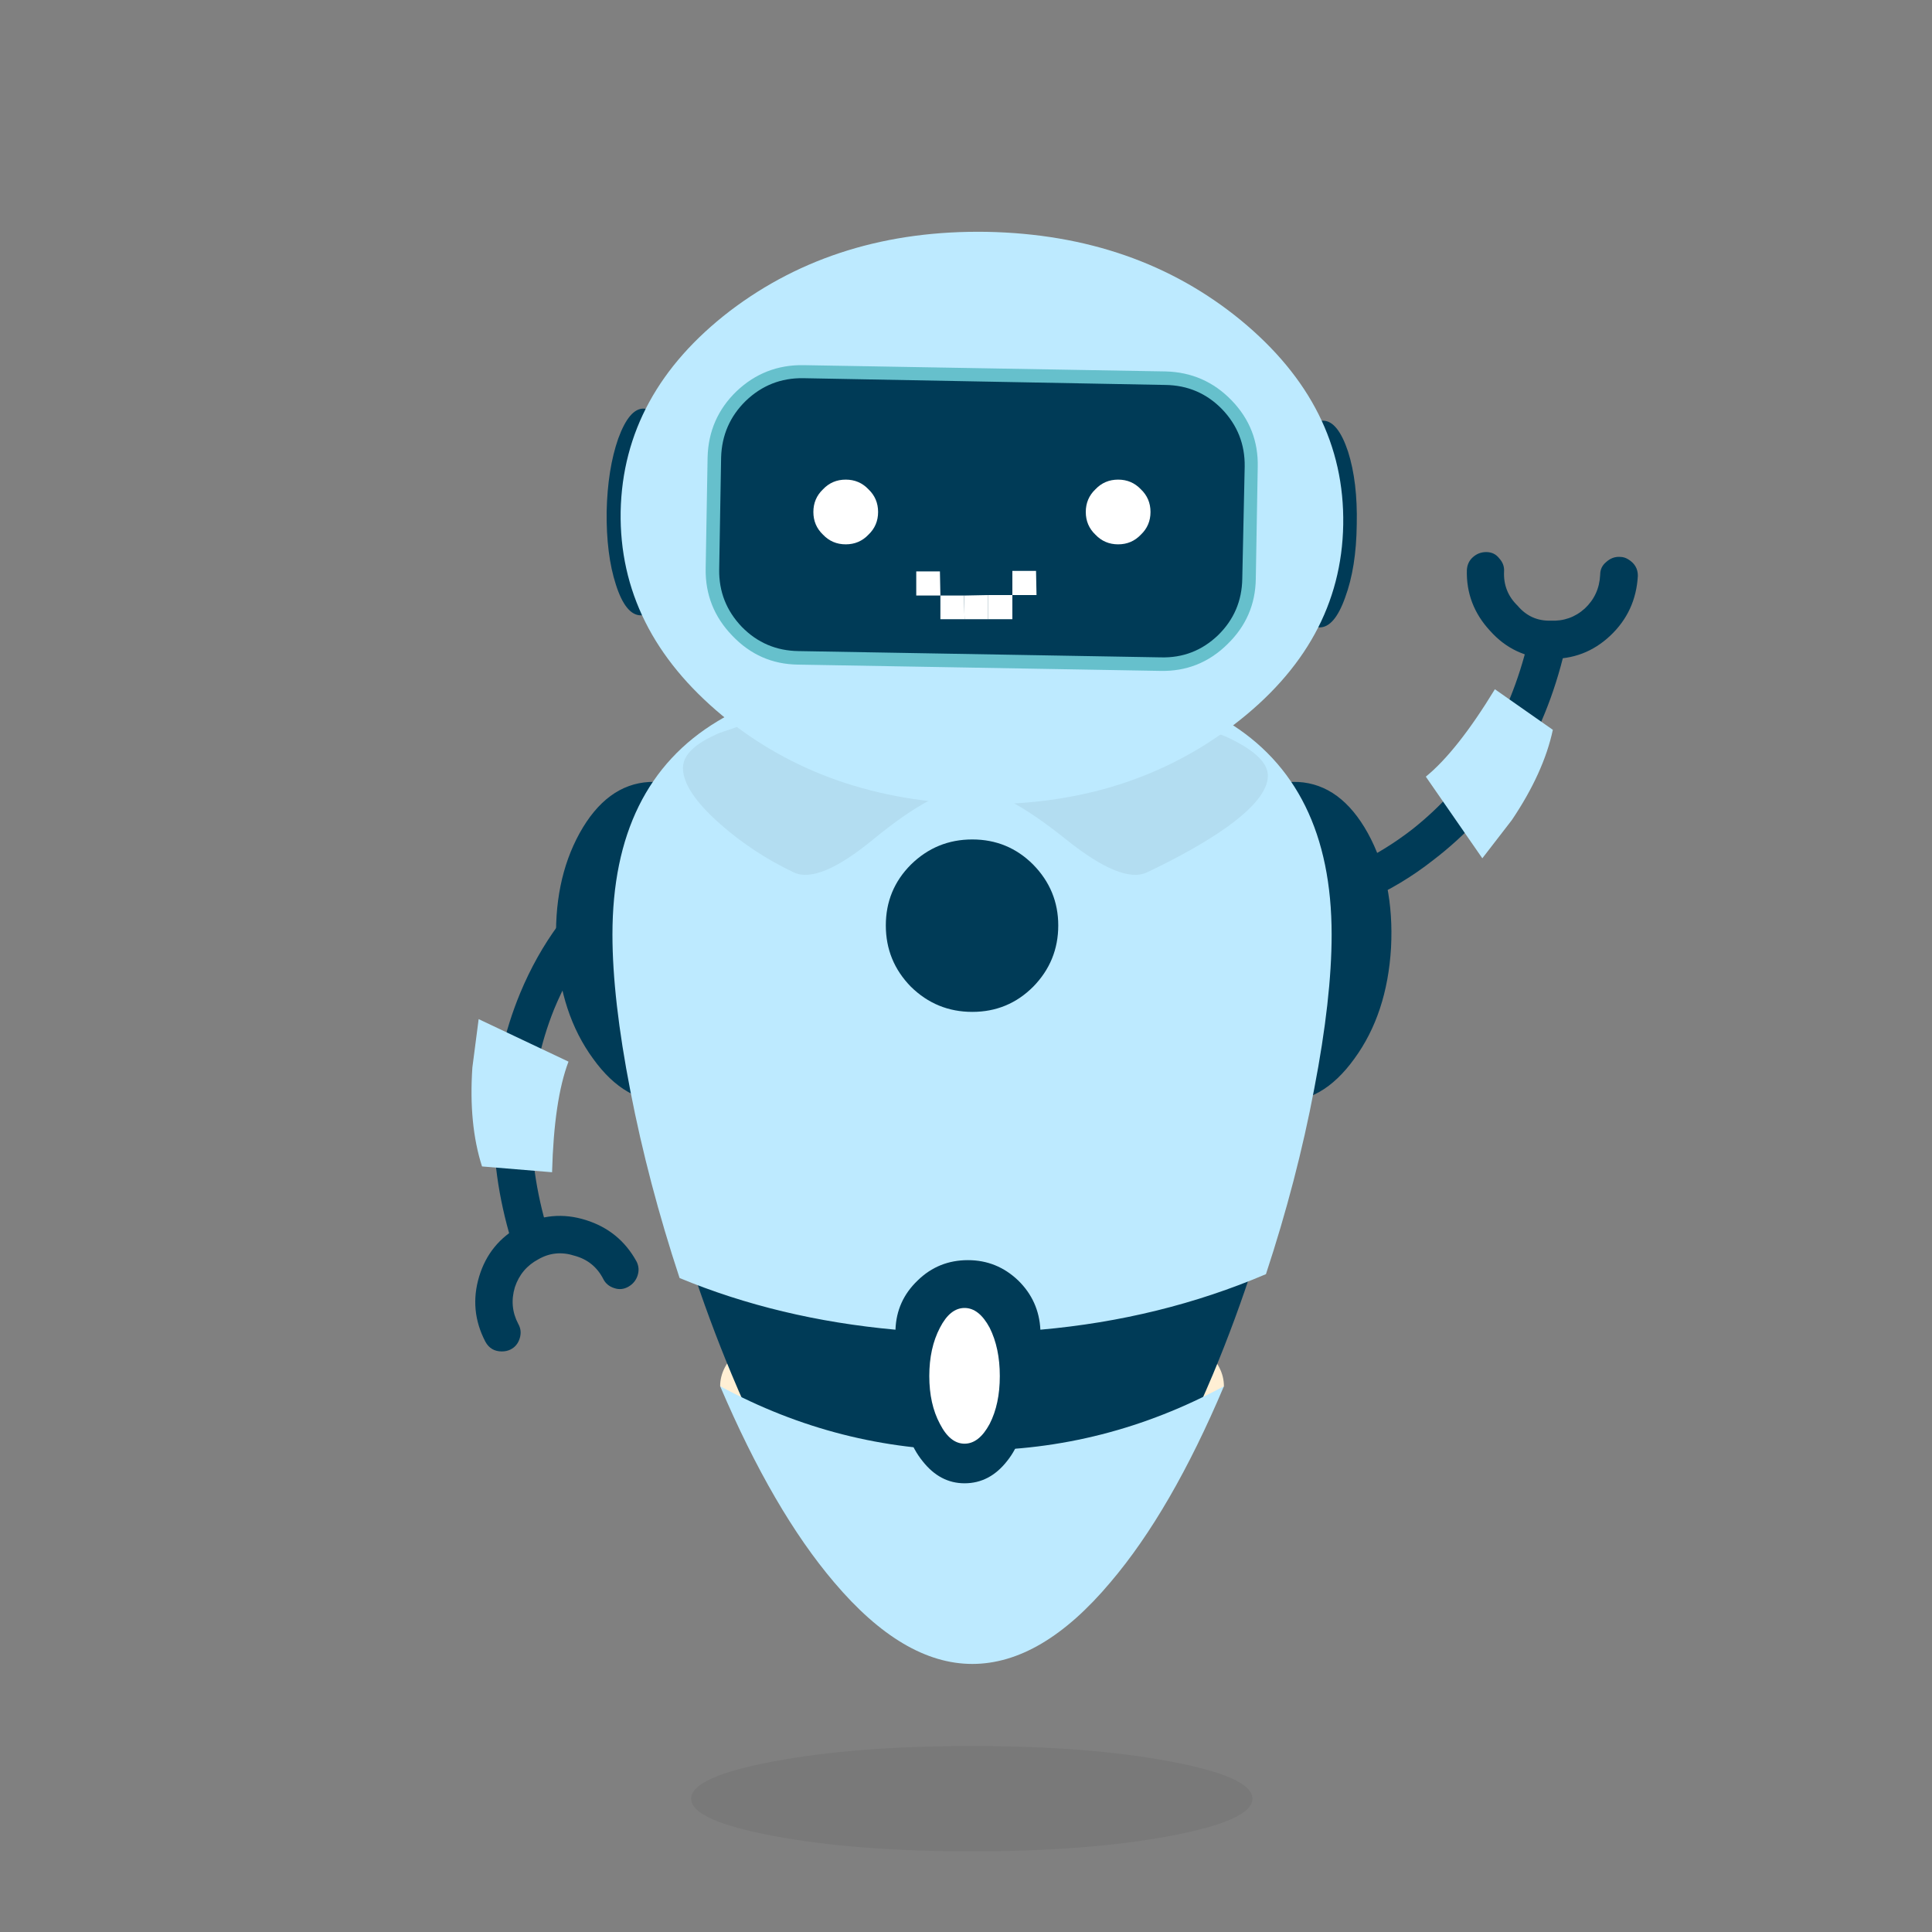 <?xml version="1.0" encoding="utf-8"?><svg id="robot" image-rendering="auto" baseProfile="basic" version="1.1" x="0px" y="0px" width="200" height="200" xmlns="http://www.w3.org/2000/svg" xmlns:xlink="http://www.w3.org/1999/xlink"><rect width="100%" height="100%" fill="#808080" stroke="none"/><defs><g id=".__D0.__90.__D0.__BD.__D0.__B8.__D0.__BC.__D0.__B0.__D1.__86.__D0.__B8.__D1.__8F-1f0" overflow="visible"><use xlink:href="#.__D0.__A1.__D0.__B8.__D0.__BC.__D0.__B2.__D0.__BE.__D0.__BB-3" transform="translate(-37.05 0)"/><use xlink:href="#.__D0.__A1.__D0.__B8.__D0.__BC.__D0.__B2.__D0.__BE.__D0.__BB-2---2" transform="matrix(-1 0 0 1 37.05 0)"/></g><g id=".__D0.__90.__D0.__BD.__D0.__B8.__D0.__BC.__D0.__B0.__D1.__86.__D0.__B8.__D1.__8F-1f2o2" overflow="visible"><use xlink:href="#.__D0.__A1.__D0.__B8.__D0.__BC.__D0.__B2.__D0.__BE.__D0.__BB-3" transform="translate(-37.05 0)"/><use xlink:href="#.__D0.__A1.__D0.__B8.__D0.__BC.__D0.__B2.__D0.__BE.__D0.__BB-2---2" transform="matrix(-1 .004 .004 1 37.1 -.05)"/></g><g id=".__D0.__90.__D0.__BD.__D0.__B8.__D0.__BC.__D0.__B0.__D1.__86.__D0.__B8.__D1.__8F-1f3o3" overflow="visible"><use xlink:href="#.__D0.__A1.__D0.__B8.__D0.__BC.__D0.__B2.__D0.__BE.__D0.__BB-3" transform="translate(-37.05 0)"/><use xlink:href="#.__D0.__A1.__D0.__B8.__D0.__BC.__D0.__B2.__D0.__BE.__D0.__BB-2---2" transform="matrix(-1 .009 .009 1 37.15 -.05)"/></g><g id=".__D0.__90.__D0.__BD.__D0.__B8.__D0.__BC.__D0.__B0.__D1.__86.__D0.__B8.__D1.__8F-1f4o4" overflow="visible"><use xlink:href="#.__D0.__A1.__D0.__B8.__D0.__BC.__D0.__B2.__D0.__BE.__D0.__BB-3" transform="translate(-37.05 0)"/><use xlink:href="#.__D0.__A1.__D0.__B8.__D0.__BC.__D0.__B2.__D0.__BE.__D0.__BB-2---2" transform="matrix(-1 .018 .018 1 37.3 -.15)"/></g><g id=".__D0.__90.__D0.__BD.__D0.__B8.__D0.__BC.__D0.__B0.__D1.__86.__D0.__B8.__D1.__8F-1f5o5" overflow="visible"><use xlink:href="#.__D0.__A1.__D0.__B8.__D0.__BC.__D0.__B2.__D0.__BE.__D0.__BB-3" transform="translate(-37.05 0)"/><use xlink:href="#.__D0.__A1.__D0.__B8.__D0.__BC.__D0.__B2.__D0.__BE.__D0.__BB-2---2" transform="matrix(-1 .027 .027 1 37.45 -.15)"/></g><g id=".__D0.__90.__D0.__BD.__D0.__B8.__D0.__BC.__D0.__B0.__D1.__86.__D0.__B8.__D1.__8F-1f6o6" overflow="visible"><use xlink:href="#.__D0.__A1.__D0.__B8.__D0.__BC.__D0.__B2.__D0.__BE.__D0.__BB-3" transform="translate(-37.05 0)"/><use xlink:href="#.__D0.__A1.__D0.__B8.__D0.__BC.__D0.__B2.__D0.__BE.__D0.__BB-2---2" transform="matrix(-1 .04 .04 1 37.7 -.25)"/></g><g id=".__D0.__90.__D0.__BD.__D0.__B8.__D0.__BC.__D0.__B0.__D1.__86.__D0.__B8.__D1.__8F-1f7o7" overflow="visible"><use xlink:href="#.__D0.__A1.__D0.__B8.__D0.__BC.__D0.__B2.__D0.__BE.__D0.__BB-3" transform="translate(-37.05 0)"/><use xlink:href="#.__D0.__A1.__D0.__B8.__D0.__BC.__D0.__B2.__D0.__BE.__D0.__BB-2---2" transform="matrix(-.998 .053 .053 .998 37.85 -.35)"/></g><g id=".__D0.__90.__D0.__BD.__D0.__B8.__D0.__BC.__D0.__B0.__D1.__86.__D0.__B8.__D1.__8F-1f8o8" overflow="visible"><use xlink:href="#.__D0.__A1.__D0.__B8.__D0.__BC.__D0.__B2.__D0.__BE.__D0.__BB-3" transform="translate(-37.05 0)"/><use xlink:href="#.__D0.__A1.__D0.__B8.__D0.__BC.__D0.__B2.__D0.__BE.__D0.__BB-2---2" transform="matrix(-.997 .07 .07 .997 38.1 -.55)"/></g><g id=".__D0.__90.__D0.__BD.__D0.__B8.__D0.__BC.__D0.__B0.__D1.__86.__D0.__B8.__D1.__8F-1f9o9" overflow="visible"><use xlink:href="#.__D0.__A1.__D0.__B8.__D0.__BC.__D0.__B2.__D0.__BE.__D0.__BB-3" transform="translate(-37.05 0)"/><use xlink:href="#.__D0.__A1.__D0.__B8.__D0.__BC.__D0.__B2.__D0.__BE.__D0.__BB-2---2" transform="matrix(-.996 .083 .083 .996 38.35 -.6)"/></g><g id=".__D0.__90.__D0.__BD.__D0.__B8.__D0.__BC.__D0.__B0.__D1.__86.__D0.__B8.__D1.__8F-1f10o10" overflow="visible"><use xlink:href="#.__D0.__A1.__D0.__B8.__D0.__BC.__D0.__B2.__D0.__BE.__D0.__BB-3" transform="translate(-37.05 0)"/><use xlink:href="#.__D0.__A1.__D0.__B8.__D0.__BC.__D0.__B2.__D0.__BE.__D0.__BB-2---2" transform="matrix(-.995 .092 .092 .995 38.5 -.7)"/></g><g id=".__D0.__90.__D0.__BD.__D0.__B8.__D0.__BC.__D0.__B0.__D1.__86.__D0.__B8.__D1.__8F-1f11o11" overflow="visible"><use xlink:href="#.__D0.__A1.__D0.__B8.__D0.__BC.__D0.__B2.__D0.__BE.__D0.__BB-3" transform="translate(-37.05 0)"/><use xlink:href="#.__D0.__A1.__D0.__B8.__D0.__BC.__D0.__B2.__D0.__BE.__D0.__BB-2---2" transform="matrix(-.995 .101 .101 .995 38.6 -.75)"/></g><g id=".__D0.__90.__D0.__BD.__D0.__B8.__D0.__BC.__D0.__B0.__D1.__86.__D0.__B8.__D1.__8F-1f12o12" overflow="visible"><use xlink:href="#.__D0.__A1.__D0.__B8.__D0.__BC.__D0.__B2.__D0.__BE.__D0.__BB-3" transform="translate(-37.05 0)"/><use xlink:href="#.__D0.__A1.__D0.__B8.__D0.__BC.__D0.__B2.__D0.__BE.__D0.__BB-2---2" transform="matrix(-.994 .105 .105 .994 38.7 -.8)"/></g><g id=".__D0.__90.__D0.__BD.__D0.__B8.__D0.__BC.__D0.__B0.__D1.__86.__D0.__B8.__D1.__8F-1f13o13" overflow="visible"><use xlink:href="#.__D0.__A1.__D0.__B8.__D0.__BC.__D0.__B2.__D0.__BE.__D0.__BB-3" transform="translate(-37.05 0)"/><use xlink:href="#.__D0.__A1.__D0.__B8.__D0.__BC.__D0.__B2.__D0.__BE.__D0.__BB-2---2" transform="matrix(-.994 .11 .11 .994 38.75 -.85)"/></g><g id=".__D0.__90.__D0.__BD.__D0.__B8.__D0.__BC.__D0.__B0.__D1.__86.__D0.__B8.__D1.__8F-1f14o14" overflow="visible"><use xlink:href="#.__D0.__A1.__D0.__B8.__D0.__BC.__D0.__B2.__D0.__BE.__D0.__BB-3" transform="translate(-37.05 0)"/><use xlink:href="#.__D0.__A1.__D0.__B8.__D0.__BC.__D0.__B2.__D0.__BE.__D0.__BB-2---2" transform="matrix(-.994 .113 .113 .994 38.8 -.8)"/></g><g id=".__D0.__90.__D0.__BD.__D0.__B8.__D0.__BC.__D0.__B0.__D1.__86.__D0.__B8.__D1.__8F-1f15o15" overflow="visible"><use xlink:href="#.__D0.__A1.__D0.__B8.__D0.__BC.__D0.__B2.__D0.__BE.__D0.__BB-3" transform="translate(-37.05 0)"/><use xlink:href="#.__D0.__A1.__D0.__B8.__D0.__BC.__D0.__B2.__D0.__BE.__D0.__BB-2---2" transform="matrix(-.994 .11 .11 .994 38.75 -.8)"/></g><g id=".__D0.__90.__D0.__BD.__D0.__B8.__D0.__BC.__D0.__B0.__D1.__86.__D0.__B8.__D1.__8F-1f16o16" overflow="visible"><use xlink:href="#.__D0.__A1.__D0.__B8.__D0.__BC.__D0.__B2.__D0.__BE.__D0.__BB-3" transform="translate(-37.05 0)"/><use xlink:href="#.__D0.__A1.__D0.__B8.__D0.__BC.__D0.__B2.__D0.__BE.__D0.__BB-2---2" transform="matrix(-.994 .109 .109 .994 38.7 -.75)"/></g><g id=".__D0.__90.__D0.__BD.__D0.__B8.__D0.__BC.__D0.__B0.__D1.__86.__D0.__B8.__D1.__8F-1f17o17" overflow="visible"><use xlink:href="#.__D0.__A1.__D0.__B8.__D0.__BC.__D0.__B2.__D0.__BE.__D0.__BB-3" transform="translate(-37.05 0)"/><use xlink:href="#.__D0.__A1.__D0.__B8.__D0.__BC.__D0.__B2.__D0.__BE.__D0.__BB-2---2" transform="matrix(-.995 .101 .101 .995 38.6 -.7)"/></g><g id=".__D0.__90.__D0.__BD.__D0.__B8.__D0.__BC.__D0.__B0.__D1.__86.__D0.__B8.__D1.__8F-1f18o18" overflow="visible"><use xlink:href="#.__D0.__A1.__D0.__B8.__D0.__BC.__D0.__B2.__D0.__BE.__D0.__BB-3" transform="translate(-37.05 0)"/><use xlink:href="#.__D0.__A1.__D0.__B8.__D0.__BC.__D0.__B2.__D0.__BE.__D0.__BB-2---2" transform="matrix(-.995 .096 .096 .995 38.5 -.65)"/></g><g id=".__D0.__90.__D0.__BD.__D0.__B8.__D0.__BC.__D0.__B0.__D1.__86.__D0.__B8.__D1.__8F-1f19o19" overflow="visible"><use xlink:href="#.__D0.__A1.__D0.__B8.__D0.__BC.__D0.__B2.__D0.__BE.__D0.__BB-3" transform="translate(-37.05 0)"/><use xlink:href="#.__D0.__A1.__D0.__B8.__D0.__BC.__D0.__B2.__D0.__BE.__D0.__BB-2---2" transform="matrix(-.996 .087 .087 .996 38.4 -.65)"/></g><g id=".__D0.__90.__D0.__BD.__D0.__B8.__D0.__BC.__D0.__B0.__D1.__86.__D0.__B8.__D1.__8F-1f20o20" overflow="visible"><use xlink:href="#.__D0.__A1.__D0.__B8.__D0.__BC.__D0.__B2.__D0.__BE.__D0.__BB-3" transform="translate(-37.05 0)"/><use xlink:href="#.__D0.__A1.__D0.__B8.__D0.__BC.__D0.__B2.__D0.__BE.__D0.__BB-2---2" transform="matrix(-.997 .075 .075 .997 38.2 -.55)"/></g><g id=".__D0.__90.__D0.__BD.__D0.__B8.__D0.__BC.__D0.__B0.__D1.__86.__D0.__B8.__D1.__8F-1f21o21" overflow="visible"><use xlink:href="#.__D0.__A1.__D0.__B8.__D0.__BC.__D0.__B2.__D0.__BE.__D0.__BB-3" transform="translate(-37.05 0)"/><use xlink:href="#.__D0.__A1.__D0.__B8.__D0.__BC.__D0.__B2.__D0.__BE.__D0.__BB-2---2" transform="matrix(-.998 .062 .062 .998 38 -.45)"/></g><g id=".__D0.__90.__D0.__BD.__D0.__B8.__D0.__BC.__D0.__B0.__D1.__86.__D0.__B8.__D1.__8F-1f22o22" overflow="visible"><use xlink:href="#.__D0.__A1.__D0.__B8.__D0.__BC.__D0.__B2.__D0.__BE.__D0.__BB-3" transform="translate(-37.05 0)"/><use xlink:href="#.__D0.__A1.__D0.__B8.__D0.__BC.__D0.__B2.__D0.__BE.__D0.__BB-2---2" transform="matrix(-1 .048 .048 1 37.8 -.25)"/></g><g id=".__D0.__90.__D0.__BD.__D0.__B8.__D0.__BC.__D0.__B0.__D1.__86.__D0.__B8.__D1.__8F-1f23o23" overflow="visible"><use xlink:href="#.__D0.__A1.__D0.__B8.__D0.__BC.__D0.__B2.__D0.__BE.__D0.__BB-3" transform="translate(-37.05 0)"/><use xlink:href="#.__D0.__A1.__D0.__B8.__D0.__BC.__D0.__B2.__D0.__BE.__D0.__BB-2---2" transform="matrix(-1 .035 .035 1 37.6 -.2)"/></g><g id=".__D0.__90.__D0.__BD.__D0.__B8.__D0.__BC.__D0.__B0.__D1.__86.__D0.__B8.__D1.__8F-1f24o24" overflow="visible"><use xlink:href="#.__D0.__A1.__D0.__B8.__D0.__BC.__D0.__B2.__D0.__BE.__D0.__BB-3" transform="translate(-37.05 0)"/><use xlink:href="#.__D0.__A1.__D0.__B8.__D0.__BC.__D0.__B2.__D0.__BE.__D0.__BB-2---2" transform="matrix(-1 .023 .023 1 37.4 -.1)"/></g><g id=".__D0.__90.__D0.__BD.__D0.__B8.__D0.__BC.__D0.__B0.__D1.__86.__D0.__B8.__D1.__8F-1f25o25" overflow="visible"><use xlink:href="#.__D0.__A1.__D0.__B8.__D0.__BC.__D0.__B2.__D0.__BE.__D0.__BB-3" transform="translate(-37.05 0)"/><use xlink:href="#.__D0.__A1.__D0.__B8.__D0.__BC.__D0.__B2.__D0.__BE.__D0.__BB-2---2" transform="matrix(-1 .014 .014 1 37.25 -.1)"/></g><g id=".__D0.__90.__D0.__BD.__D0.__B8.__D0.__BC.__D0.__B0.__D1.__86.__D0.__B8.__D1.__8F-1f26o26" overflow="visible"><use xlink:href="#.__D0.__A1.__D0.__B8.__D0.__BC.__D0.__B2.__D0.__BE.__D0.__BB-3" transform="translate(-37.05 0)"/><use xlink:href="#.__D0.__A1.__D0.__B8.__D0.__BC.__D0.__B2.__D0.__BE.__D0.__BB-2---2" transform="matrix(-1 .009 .009 1 37.2 -.05)"/></g><g id=".__D0.__90.__D0.__BD.__D0.__B8.__D0.__BC.__D0.__B0.__D1.__86.__D0.__B8.__D1.__8F-1f27o27" overflow="visible"><use xlink:href="#.__D0.__A1.__D0.__B8.__D0.__BC.__D0.__B2.__D0.__BE.__D0.__BB-3" transform="translate(-37.05 0)"/><use xlink:href="#.__D0.__A1.__D0.__B8.__D0.__BC.__D0.__B2.__D0.__BE.__D0.__BB-2---2" transform="matrix(-1 .001 .001 1 37.05 0)"/></g><g id=".__D0.__A1.__D0.__B8.__D0.__BC.__D0.__B2.__D0.__BE.__D0.__BB-2---2" overflow="visible"><path fill="#003B57" stroke="none" d="M1.9 -18.85Q1.45 -19.45 .7 -19.7 -.85 -20.25 -2.2 -20.8 -5.45 -22.3 -8.35 -24.55 -17.4 -31.7 -20.35 -44.05 -20.5 -44.85 -21.2 -45.25 -21.95 -45.7 -22.7 -45.45L-23.15 -45.25Q-24.45 -44.5 -24.15 -43.15 -20.9 -29.3 -10.5 -21.35 -7.25 -18.8 -3.6 -17.2 -1.6 -16.35 -.25 -15.95 .45 -15.75 1.15 -16.15 1.85 -16.55 2.1 -17.3 2.3 -18.15 1.9 -18.85Z"/><path fill="#003B57" stroke="none" d="M-14 -51.4Q-14.05 -52.2 -14.6 -52.7 -15.2 -53.25 -16 -53.25 -16.85 -53.25 -17.35 -52.6 -17.9 -52 -17.85 -51.25 -17.75 -49.15 -19.25 -47.7 -20.6 -46.1 -22.65 -46.15 -24.7 -46.05 -26.2 -47.4 -27.7 -48.8 -27.8 -50.9 -27.8 -51.7 -28.4 -52.2 -29.05 -52.8 -29.85 -52.75 -30.3 -52.75 -30.7 -52.5 -31.7 -51.9 -31.7 -50.8 -31.5 -47.1 -28.85 -44.6 -26.2 -42.1 -22.55 -42.2 -18.85 -42.35 -16.4 -45.1 -13.9 -47.8 -14 -51.4Z"/><path fill="#BDEAFF" stroke="none" d="M-15.6 -21.55L-9.75 -30Q-13 -32.65 -16.9 -39.05L-22.9 -34.85Q-21.95 -30.4 -18.65 -25.5L-15.6 -21.55Z"/><path fill="#003B57" stroke="none" d="M14.9 -13.5Q14.55 -20.35 11.15 -25 7.8 -29.65 3.45 -29.45 -.95 -29.2 -3.75 -24.15 -6.5 -19.15 -6.15 -12.3 -5.75 -5.45 -2.35 -.8 1 3.85 5.35 3.6 9.7 3.4 12.5 -1.65 15.3 -6.65 14.9 -13.5Z"/></g><g id=".__D0.__A1.__D0.__B8.__D0.__BC.__D0.__B2.__D0.__BE.__D0.__BB-3" overflow="visible"><path fill="#003B57" stroke="none" d="M-2.95 -12.2Q-2.1 -13.4 -1 -14.65 -.45 -15.2 -.4 -16 -.4 -16.8 -1 -17.4 -1.55 -17.95 -2.35 -17.95 -3.15 -17.95 -3.7 -17.4 -4.7 -16.4 -5.95 -14.65 -8.3 -11.45 -9.9 -7.6 -14.9 4.5 -10.8 18.1 -10.4 19.45 -8.9 19.45L-8.35 19.4Q-7.6 19.2 -7.2 18.45 -6.8 17.75 -7.05 17 -10.7 4.85 -6.4 -5.9 -5 -9.3 -2.95 -12.2Z"/><path fill="#003B57" stroke="none" d="M2.25 21.65Q2.5 20.9 2.15 20.2 .4 17 -3.1 15.9 -6.6 14.8 -9.85 16.5 -13.1 18.25 -14.15 21.75 -15.2 25.25 -13.5 28.5 -12.95 29.5 -11.8 29.5 -11.3 29.5 -10.9 29.3 -10.2 28.95 -9.95 28.15 -9.7 27.35 -10.1 26.65 -11.05 24.85 -10.45 22.85 -9.8 20.9 -8 19.95 -6.25 18.95 -4.25 19.6 -2.25 20.15 -1.3 22 -.95 22.7 -.15 22.95 .6 23.2 1.3 22.8 2 22.4 2.25 21.65Z"/><path fill="#003B57" stroke="none" d="M11.15 -25Q7.8 -29.65 3.45 -29.45 -.95 -29.2 -3.75 -24.15 -6.5 -19.15 -6.15 -12.3 -5.75 -5.45 -2.35 -.8 1 3.85 5.35 3.6 9.7 3.4 12.5 -1.65 15.3 -6.65 14.9 -13.5 14.55 -20.35 11.15 -25Z"/><path fill="#BDEAFF" stroke="none" d="M-4.9 -.5L-14.2 -4.9 -14.85 .1Q-15.25 6 -13.85 10.35L-6.6 10.95Q-6.4 3.45 -4.9 -.5Z"/></g></defs><g id=".__D0.__9C.__D0.__BE.__D0.__BD.__D1.__82.__D0.__B0.__D0.__B6.__D0.__BD.__D1.__8B.__D0.__B9-.__D0.__BA.__D0.__B0.__D0.__B4.__D1.__80-1" overflow="visible"><g id=".__D0.__A1.__D0.__B8.__D0.__BC.__D0.__B2.__D0.__BE.__D0.__BB-1" transform="translate(101.5 98.1)"><animateTransform attributeName="transform" additive="replace" type="translate" repeatCount="indefinite" dur="2s" keyTimes="0;.483;.983;1" values="101.5,98.1;101.5,92.1;101.5,98.1;101.5,98.1"/><g display="none"><use xlink:href="#.__D0.__90.__D0.__BD.__D0.__B8.__D0.__BC.__D0.__B0.__D1.__86.__D0.__B8.__D1.__8F-1f0" transform="translate(-.7 12.3)"/><animate attributeName="display" repeatCount="indefinite" dur="2s" keyTimes="0;.983;1" values="none;inline;inline"/></g><g display="none"><use xlink:href="#.__D0.__90.__D0.__BD.__D0.__B8.__D0.__BC.__D0.__B0.__D1.__86.__D0.__B8.__D1.__8F-1f0" transform="translate(-.7 12.5)"/><animate attributeName="display" repeatCount="indefinite" dur="2s" keyTimes="0;.95;.967;1" values="none;inline;none;none"/></g><g display="none"><use xlink:href="#.__D0.__90.__D0.__BD.__D0.__B8.__D0.__BC.__D0.__B0.__D1.__86.__D0.__B8.__D1.__8F-1f27o27" transform="translate(-.7 12.6)"/><animate attributeName="display" repeatCount="indefinite" dur="2s" keyTimes="0;.933;.95;1" values="none;inline;none;none"/></g><g display="none"><use xlink:href="#.__D0.__90.__D0.__BD.__D0.__B8.__D0.__BC.__D0.__B0.__D1.__86.__D0.__B8.__D1.__8F-1f26o26" transform="translate(-.7 12.7)"/><animate attributeName="display" repeatCount="indefinite" dur="2s" keyTimes="0;.917;.933;1" values="none;inline;none;none"/></g><g display="none"><use xlink:href="#.__D0.__90.__D0.__BD.__D0.__B8.__D0.__BC.__D0.__B0.__D1.__86.__D0.__B8.__D1.__8F-1f25o25" transform="translate(-.7 12.8)"/><animate attributeName="display" repeatCount="indefinite" dur="2s" keyTimes="0;.9;.917;1" values="none;inline;none;none"/></g><g display="none"><use xlink:href="#.__D0.__90.__D0.__BD.__D0.__B8.__D0.__BC.__D0.__B0.__D1.__86.__D0.__B8.__D1.__8F-1f24o24" transform="translate(-.7 12.9)"/><animate attributeName="display" repeatCount="indefinite" dur="2s" keyTimes="0;.883;.9;1" values="none;inline;none;none"/></g><g display="none"><use xlink:href="#.__D0.__90.__D0.__BD.__D0.__B8.__D0.__BC.__D0.__B0.__D1.__86.__D0.__B8.__D1.__8F-1f23o23" transform="translate(-.7 13)"/><animate attributeName="display" repeatCount="indefinite" dur="2s" keyTimes="0;.867;.883;1" values="none;inline;none;none"/></g><g display="none"><use xlink:href="#.__D0.__90.__D0.__BD.__D0.__B8.__D0.__BC.__D0.__B0.__D1.__86.__D0.__B8.__D1.__8F-1f22o22" transform="translate(-.7 13.1)"/><animate attributeName="display" repeatCount="indefinite" dur="2s" keyTimes="0;.85;.867;1" values="none;inline;none;none"/></g><g display="none"><use xlink:href="#.__D0.__90.__D0.__BD.__D0.__B8.__D0.__BC.__D0.__B0.__D1.__86.__D0.__B8.__D1.__8F-1f21o21" transform="translate(-.7 13.2)"/><animate attributeName="display" repeatCount="indefinite" dur="2s" keyTimes="0;.833;.85;1" values="none;inline;none;none"/></g><g display="none"><use xlink:href="#.__D0.__90.__D0.__BD.__D0.__B8.__D0.__BC.__D0.__B0.__D1.__86.__D0.__B8.__D1.__8F-1f20o20" transform="translate(-.7 13.3)"/><animate attributeName="display" repeatCount="indefinite" dur="2s" keyTimes="0;.817;.833;1" values="none;inline;none;none"/></g><g display="none"><use xlink:href="#.__D0.__90.__D0.__BD.__D0.__B8.__D0.__BC.__D0.__B0.__D1.__86.__D0.__B8.__D1.__8F-1f19o19" transform="translate(-.7 13.4)"/><animate attributeName="display" repeatCount="indefinite" dur="2s" keyTimes="0;.8;.817;1" values="none;inline;none;none"/></g><g display="none"><use xlink:href="#.__D0.__90.__D0.__BD.__D0.__B8.__D0.__BC.__D0.__B0.__D1.__86.__D0.__B8.__D1.__8F-1f18o18" transform="translate(-.7 13.5)"/><animate attributeName="display" repeatCount="indefinite" dur="2s" keyTimes="0;.783;.8;1" values="none;inline;none;none"/></g><g display="none"><use xlink:href="#.__D0.__90.__D0.__BD.__D0.__B8.__D0.__BC.__D0.__B0.__D1.__86.__D0.__B8.__D1.__8F-1f17o17" transform="translate(-.7 13.6)"/><animate attributeName="display" repeatCount="indefinite" dur="2s" keyTimes="0;.767;.783;1" values="none;inline;none;none"/></g><g display="none"><use xlink:href="#.__D0.__90.__D0.__BD.__D0.__B8.__D0.__BC.__D0.__B0.__D1.__86.__D0.__B8.__D1.__8F-1f16o16" transform="translate(-.7 13.7)"/><animate attributeName="display" repeatCount="indefinite" dur="2s" keyTimes="0;.75;.767;1" values="none;inline;none;none"/></g><g display="none"><use xlink:href="#.__D0.__90.__D0.__BD.__D0.__B8.__D0.__BC.__D0.__B0.__D1.__86.__D0.__B8.__D1.__8F-1f15o15" transform="translate(-.7 13.8)"/><animate attributeName="display" repeatCount="indefinite" dur="2s" keyTimes="0;.733;.75;1" values="none;inline;none;none"/></g><g display="none"><use xlink:href="#.__D0.__90.__D0.__BD.__D0.__B8.__D0.__BC.__D0.__B0.__D1.__86.__D0.__B8.__D1.__8F-1f14o14" transform="translate(-.7 13.9)"/><animate attributeName="display" repeatCount="indefinite" dur="2s" keyTimes="0;.717;.733;1" values="none;inline;none;none"/></g><g display="none"><use xlink:href="#.__D0.__90.__D0.__BD.__D0.__B8.__D0.__BC.__D0.__B0.__D1.__86.__D0.__B8.__D1.__8F-1f13o13" transform="translate(-.7 14)"/><animate attributeName="display" repeatCount="indefinite" dur="2s" keyTimes="0;.7;.717;1" values="none;inline;none;none"/></g><g display="none"><use xlink:href="#.__D0.__90.__D0.__BD.__D0.__B8.__D0.__BC.__D0.__B0.__D1.__86.__D0.__B8.__D1.__8F-1f12o12" transform="translate(-.7 14.1)"/><animate attributeName="display" repeatCount="indefinite" dur="2s" keyTimes="0;.683;.7;1" values="none;inline;none;none"/></g><g display="none"><use xlink:href="#.__D0.__90.__D0.__BD.__D0.__B8.__D0.__BC.__D0.__B0.__D1.__86.__D0.__B8.__D1.__8F-1f11o11" transform="translate(-.7 14.2)"/><animate attributeName="display" repeatCount="indefinite" dur="2s" keyTimes="0;.667;.683;1" values="none;inline;none;none"/></g><g display="none"><use xlink:href="#.__D0.__90.__D0.__BD.__D0.__B8.__D0.__BC.__D0.__B0.__D1.__86.__D0.__B8.__D1.__8F-1f10o10" transform="translate(-.7 14.3)"/><animate attributeName="display" repeatCount="indefinite" dur="2s" keyTimes="0;.65;.667;1" values="none;inline;none;none"/></g><g display="none"><use xlink:href="#.__D0.__90.__D0.__BD.__D0.__B8.__D0.__BC.__D0.__B0.__D1.__86.__D0.__B8.__D1.__8F-1f9o9" transform="translate(-.7 14.4)"/><animate attributeName="display" repeatCount="indefinite" dur="2s" keyTimes="0;.633;.65;1" values="none;inline;none;none"/></g><g display="none"><use xlink:href="#.__D0.__90.__D0.__BD.__D0.__B8.__D0.__BC.__D0.__B0.__D1.__86.__D0.__B8.__D1.__8F-1f8o8" transform="translate(-.7 14.5)"/><animate attributeName="display" repeatCount="indefinite" dur="2s" keyTimes="0;.617;.633;1" values="none;inline;none;none"/></g><g display="none"><use xlink:href="#.__D0.__90.__D0.__BD.__D0.__B8.__D0.__BC.__D0.__B0.__D1.__86.__D0.__B8.__D1.__8F-1f7o7" transform="translate(-.7 14.6)"/><animate attributeName="display" repeatCount="indefinite" dur="2s" keyTimes="0;.6;.617;1" values="none;inline;none;none"/></g><g display="none"><use xlink:href="#.__D0.__90.__D0.__BD.__D0.__B8.__D0.__BC.__D0.__B0.__D1.__86.__D0.__B8.__D1.__8F-1f6o6" transform="translate(-.7 14.7)"/><animate attributeName="display" repeatCount="indefinite" dur="2s" keyTimes="0;.583;.6;1" values="none;inline;none;none"/></g><g display="none"><use xlink:href="#.__D0.__90.__D0.__BD.__D0.__B8.__D0.__BC.__D0.__B0.__D1.__86.__D0.__B8.__D1.__8F-1f5o5" transform="translate(-.7 14.8)"/><animate attributeName="display" repeatCount="indefinite" dur="2s" keyTimes="0;.567;.583;1" values="none;inline;none;none"/></g><g display="none"><use xlink:href="#.__D0.__90.__D0.__BD.__D0.__B8.__D0.__BC.__D0.__B0.__D1.__86.__D0.__B8.__D1.__8F-1f4o4" transform="translate(-.7 14.9)"/><animate attributeName="display" repeatCount="indefinite" dur="2s" keyTimes="0;.55;.567;1" values="none;inline;none;none"/></g><g display="none"><use xlink:href="#.__D0.__90.__D0.__BD.__D0.__B8.__D0.__BC.__D0.__B0.__D1.__86.__D0.__B8.__D1.__8F-1f3o3" transform="translate(-.7 15)"/><animate attributeName="display" repeatCount="indefinite" dur="2s" keyTimes="0;.533;.55;1" values="none;inline;none;none"/></g><g display="none"><use xlink:href="#.__D0.__90.__D0.__BD.__D0.__B8.__D0.__BC.__D0.__B0.__D1.__86.__D0.__B8.__D1.__8F-1f2o2" transform="translate(-.7 15.1)"/><animate attributeName="display" repeatCount="indefinite" dur="2s" keyTimes="0;.517;.533;1" values="none;inline;none;none"/></g><g display="none"><use xlink:href="#.__D0.__90.__D0.__BD.__D0.__B8.__D0.__BC.__D0.__B0.__D1.__86.__D0.__B8.__D1.__8F-1f0" transform="translate(-.7 15.3)"/><animate attributeName="display" repeatCount="indefinite" dur="2s" keyTimes="0;.483;.5;1" values="none;inline;none;none"/></g><g display="none"><use xlink:href="#.__D0.__90.__D0.__BD.__D0.__B8.__D0.__BC.__D0.__B0.__D1.__86.__D0.__B8.__D1.__8F-1f0" transform="translate(-.7 15.2)"/><animate attributeName="display" repeatCount="indefinite" dur="2s" keyTimes="0;.467;.483;.5;.517;1" values="none;inline;none;inline;none;none"/></g><g display="none"><use xlink:href="#.__D0.__90.__D0.__BD.__D0.__B8.__D0.__BC.__D0.__B0.__D1.__86.__D0.__B8.__D1.__8F-1f27o27" transform="translate(-.7 15.1)"/><animate attributeName="display" repeatCount="indefinite" dur="2s" keyTimes="0;.45;.467;1" values="none;inline;none;none"/></g><g display="none"><use xlink:href="#.__D0.__90.__D0.__BD.__D0.__B8.__D0.__BC.__D0.__B0.__D1.__86.__D0.__B8.__D1.__8F-1f26o26" transform="translate(-.7 15)"/><animate attributeName="display" repeatCount="indefinite" dur="2s" keyTimes="0;.433;.45;1" values="none;inline;none;none"/></g><g display="none"><use xlink:href="#.__D0.__90.__D0.__BD.__D0.__B8.__D0.__BC.__D0.__B0.__D1.__86.__D0.__B8.__D1.__8F-1f25o25" transform="translate(-.7 14.9)"/><animate attributeName="display" repeatCount="indefinite" dur="2s" keyTimes="0;.417;.433;1" values="none;inline;none;none"/></g><g display="none"><use xlink:href="#.__D0.__90.__D0.__BD.__D0.__B8.__D0.__BC.__D0.__B0.__D1.__86.__D0.__B8.__D1.__8F-1f24o24" transform="translate(-.7 14.8)"/><animate attributeName="display" repeatCount="indefinite" dur="2s" keyTimes="0;.4;.417;1" values="none;inline;none;none"/></g><g display="none"><use xlink:href="#.__D0.__90.__D0.__BD.__D0.__B8.__D0.__BC.__D0.__B0.__D1.__86.__D0.__B8.__D1.__8F-1f23o23" transform="translate(-.7 14.7)"/><animate attributeName="display" repeatCount="indefinite" dur="2s" keyTimes="0;.383;.4;1" values="none;inline;none;none"/></g><g display="none"><use xlink:href="#.__D0.__90.__D0.__BD.__D0.__B8.__D0.__BC.__D0.__B0.__D1.__86.__D0.__B8.__D1.__8F-1f22o22" transform="translate(-.7 14.6)"/><animate attributeName="display" repeatCount="indefinite" dur="2s" keyTimes="0;.367;.383;1" values="none;inline;none;none"/></g><g display="none"><use xlink:href="#.__D0.__90.__D0.__BD.__D0.__B8.__D0.__BC.__D0.__B0.__D1.__86.__D0.__B8.__D1.__8F-1f21o21" transform="translate(-.7 14.45)"/><animate attributeName="display" repeatCount="indefinite" dur="2s" keyTimes="0;.35;.367;1" values="none;inline;none;none"/></g><g display="none"><use xlink:href="#.__D0.__90.__D0.__BD.__D0.__B8.__D0.__BC.__D0.__B0.__D1.__86.__D0.__B8.__D1.__8F-1f20o20" transform="translate(-.7 14.35)"/><animate attributeName="display" repeatCount="indefinite" dur="2s" keyTimes="0;.333;.35;1" values="none;inline;none;none"/></g><g display="none"><use xlink:href="#.__D0.__90.__D0.__BD.__D0.__B8.__D0.__BC.__D0.__B0.__D1.__86.__D0.__B8.__D1.__8F-1f19o19" transform="translate(-.7 14.25)"/><animate attributeName="display" repeatCount="indefinite" dur="2s" keyTimes="0;.317;.333;1" values="none;inline;none;none"/></g><g display="none"><use xlink:href="#.__D0.__90.__D0.__BD.__D0.__B8.__D0.__BC.__D0.__B0.__D1.__86.__D0.__B8.__D1.__8F-1f18o18" transform="translate(-.7 14.15)"/><animate attributeName="display" repeatCount="indefinite" dur="2s" keyTimes="0;.3;.317;1" values="none;inline;none;none"/></g><g display="none"><use xlink:href="#.__D0.__90.__D0.__BD.__D0.__B8.__D0.__BC.__D0.__B0.__D1.__86.__D0.__B8.__D1.__8F-1f17o17" transform="translate(-.7 14.05)"/><animate attributeName="display" repeatCount="indefinite" dur="2s" keyTimes="0;.283;.3;1" values="none;inline;none;none"/></g><g display="none"><use xlink:href="#.__D0.__90.__D0.__BD.__D0.__B8.__D0.__BC.__D0.__B0.__D1.__86.__D0.__B8.__D1.__8F-1f16o16" transform="translate(-.7 13.95)"/><animate attributeName="display" repeatCount="indefinite" dur="2s" keyTimes="0;.267;.283;1" values="none;inline;none;none"/></g><g display="none"><use xlink:href="#.__D0.__90.__D0.__BD.__D0.__B8.__D0.__BC.__D0.__B0.__D1.__86.__D0.__B8.__D1.__8F-1f15o15" transform="translate(-.7 13.85)"/><animate attributeName="display" repeatCount="indefinite" dur="2s" keyTimes="0;.25;.267;1" values="none;inline;none;none"/></g><g display="none"><use xlink:href="#.__D0.__90.__D0.__BD.__D0.__B8.__D0.__BC.__D0.__B0.__D1.__86.__D0.__B8.__D1.__8F-1f14o14" transform="translate(-.7 13.75)"/><animate attributeName="display" repeatCount="indefinite" dur="2s" keyTimes="0;.233;.25;1" values="none;inline;none;none"/></g><g display="none"><use xlink:href="#.__D0.__90.__D0.__BD.__D0.__B8.__D0.__BC.__D0.__B0.__D1.__86.__D0.__B8.__D1.__8F-1f13o13" transform="translate(-.7 13.65)"/><animate attributeName="display" repeatCount="indefinite" dur="2s" keyTimes="0;.217;.233;1" values="none;inline;none;none"/></g><g display="none"><use xlink:href="#.__D0.__90.__D0.__BD.__D0.__B8.__D0.__BC.__D0.__B0.__D1.__86.__D0.__B8.__D1.__8F-1f12o12" transform="translate(-.7 13.55)"/><animate attributeName="display" repeatCount="indefinite" dur="2s" keyTimes="0;.2;.217;1" values="none;inline;none;none"/></g><g display="none"><use xlink:href="#.__D0.__90.__D0.__BD.__D0.__B8.__D0.__BC.__D0.__B0.__D1.__86.__D0.__B8.__D1.__8F-1f11o11" transform="translate(-.7 13.45)"/><animate attributeName="display" repeatCount="indefinite" dur="2s" keyTimes="0;.183;.2;1" values="none;inline;none;none"/></g><g display="none"><use xlink:href="#.__D0.__90.__D0.__BD.__D0.__B8.__D0.__BC.__D0.__B0.__D1.__86.__D0.__B8.__D1.__8F-1f10o10" transform="translate(-.7 13.35)"/><animate attributeName="display" repeatCount="indefinite" dur="2s" keyTimes="0;.167;.183;1" values="none;inline;none;none"/></g><g display="none"><use xlink:href="#.__D0.__90.__D0.__BD.__D0.__B8.__D0.__BC.__D0.__B0.__D1.__86.__D0.__B8.__D1.__8F-1f9o9" transform="translate(-.7 13.25)"/><animate attributeName="display" repeatCount="indefinite" dur="2s" keyTimes="0;.15;.167;1" values="none;inline;none;none"/></g><g display="none"><use xlink:href="#.__D0.__90.__D0.__BD.__D0.__B8.__D0.__BC.__D0.__B0.__D1.__86.__D0.__B8.__D1.__8F-1f8o8" transform="translate(-.7 13.15)"/><animate attributeName="display" repeatCount="indefinite" dur="2s" keyTimes="0;.133;.15;1" values="none;inline;none;none"/></g><g display="none"><use xlink:href="#.__D0.__90.__D0.__BD.__D0.__B8.__D0.__BC.__D0.__B0.__D1.__86.__D0.__B8.__D1.__8F-1f7o7" transform="translate(-.7 13)"/><animate attributeName="display" repeatCount="indefinite" dur="2s" keyTimes="0;.117;.133;1" values="none;inline;none;none"/></g><g display="none"><use xlink:href="#.__D0.__90.__D0.__BD.__D0.__B8.__D0.__BC.__D0.__B0.__D1.__86.__D0.__B8.__D1.__8F-1f6o6" transform="translate(-.7 12.9)"/><animate attributeName="display" repeatCount="indefinite" dur="2s" keyTimes="0;.1;.117;1" values="none;inline;none;none"/></g><g display="none"><use xlink:href="#.__D0.__90.__D0.__BD.__D0.__B8.__D0.__BC.__D0.__B0.__D1.__86.__D0.__B8.__D1.__8F-1f5o5" transform="translate(-.7 12.8)"/><animate attributeName="display" repeatCount="indefinite" dur="2s" keyTimes="0;.083;.1;1" values="none;inline;none;none"/></g><g display="none"><use xlink:href="#.__D0.__90.__D0.__BD.__D0.__B8.__D0.__BC.__D0.__B0.__D1.__86.__D0.__B8.__D1.__8F-1f4o4" transform="translate(-.7 12.7)"/><animate attributeName="display" repeatCount="indefinite" dur="2s" keyTimes="0;.067;.083;1" values="none;inline;none;none"/></g><g display="none"><use xlink:href="#.__D0.__90.__D0.__BD.__D0.__B8.__D0.__BC.__D0.__B0.__D1.__86.__D0.__B8.__D1.__8F-1f3o3" transform="translate(-.7 12.6)"/><animate attributeName="display" repeatCount="indefinite" dur="2s" keyTimes="0;.05;.067;1" values="none;inline;none;none"/></g><g display="none"><use xlink:href="#.__D0.__90.__D0.__BD.__D0.__B8.__D0.__BC.__D0.__B0.__D1.__86.__D0.__B8.__D1.__8F-1f2o2" transform="translate(-.7 12.5)"/><animate attributeName="display" repeatCount="indefinite" dur="2s" keyTimes="0;.033;.05;1" values="none;inline;none;none"/></g><g display="none"><use xlink:href="#.__D0.__90.__D0.__BD.__D0.__B8.__D0.__BC.__D0.__B0.__D1.__86.__D0.__B8.__D1.__8F-1f0" transform="translate(-.7 12.4)"/><animate attributeName="display" repeatCount="indefinite" dur="2s" keyTimes="0;.017;.033;.967;.983;1" values="none;inline;none;inline;none;none"/></g><g><use xlink:href="#.__D0.__90.__D0.__BD.__D0.__B8.__D0.__BC.__D0.__B0.__D1.__86.__D0.__B8.__D1.__8F-1f0" transform="translate(-.7 12.3)"/><animate attributeName="display" repeatCount="indefinite" dur="2s" keyTimes="0;.017;1" values="inline;none;none"/></g><g id=".__D0.__A1.__D0.__B8.__D0.__BC.__D0.__B2.__D0.__BE.__D0.__BB-2" transform="translate(-.85 22.65)"><path fill="#FFEFD4" stroke="none" d="M26.05 22.75Q26.05 18.75 18.45 15.9 10.8 13.05 0 13.05 -10.8 13.05 -18.45 15.9 -26.1 18.75 -26.1 22.75 -21.05 27.55 -16.35 29.65 -9.85 32.45 0 32.45 9.7 32.45 17.3 29.05 23.25 26.35 26.05 22.75Z"/><path fill="#003B57" stroke="none" d="M35.65 -24Q35.65 -38.7 25.5 -44.8 16.95 -49.9 0 -49.9 -17 -49.9 -25.55 -44.8 -35.7 -38.7 -35.7 -24 -35.7 -15.25 -32.7 -2.55 -29.65 10.2 -24.9 21.55 -19.25 35.1 -12.75 42.5 -6.2 49.95 0 49.95 6.2 49.95 12.7 42.5 19.2 35.1 24.9 21.55 29.65 10.2 32.65 -2.55 35.65 -15.25 35.65 -24Z"/><path fill="#BDEAFF" stroke="none" d="M37.2 -24Q37.2 -39.55 26.3 -46.1 17.5 -51.45 0 -51.45 -17.5 -51.45 -26.35 -46.1 -37.25 -39.55 -37.25 -24 -37.25 -17.35 -35.4 -7.85 -33.55 1.7 -30.3 11.55 -20.05 15.8 -7.95 16.9 -7.85 13.9 -5.65 11.8 -3.5 9.7 -.45 9.7 2.55 9.7 4.75 11.8 6.9 13.9 7.05 16.9 19.5 15.8 30.4 11.15 33.6 1.45 35.4 -8.05 37.2 -17.4 37.2 -24Z"/><path fill="#BDEAFF" stroke="none" d="M26.05 22.75Q13.75 29.4 0 29.4 -13.8 29.4 -26.1 22.75 -20.6 35.65 -14.3 43.05 -7.15 51.5 0 51.5 7.2 51.5 14.3 43.05 20.6 35.65 26.05 22.75Z"/><path fill="#003B57" stroke="none" d="M5.4 25Q5.4 21.75 3.6 19.5 1.8 17.2 -.8 17.2 -3.35 17.2 -5.15 19.5 -7 21.8 -7 25 -7 28.2 -5.15 30.5 -3.35 32.8 -.8 32.8 1.8 32.8 3.6 30.5 5.4 28.25 5.4 25Z"/><path fill="#FFF" stroke="none" d="M2.85 21.7Q2.85 18.8 1.8 16.7 .7 14.65 -.8 14.65 -2.3 14.65 -3.35 16.7 -4.45 18.8 -4.45 21.7 -4.45 24.6 -3.35 26.65 -2.3 28.7 -.8 28.7 .7 28.7 1.8 26.65 2.85 24.6 2.85 21.7Z"/><path fill="#003B57" stroke="none" d="M8.9 -24.95Q8.9 -28.6 6.3 -31.25 3.7 -33.85 0 -33.85 -3.7 -33.85 -6.35 -31.25 -8.95 -28.65 -8.95 -24.95 -8.95 -21.25 -6.35 -18.6 -3.7 -16 0 -16 3.7 -16 6.3 -18.6 8.9 -21.25 8.9 -24.95Z"/><path fill="#000" fill-opacity=".058" stroke="none" d="M30.6 -40.45Q30.6 -42.5 26.25 -44.5 20.65 -46.6 18.1 -47.85 10.5 -51.45 -.2 -51.45 -10.95 -51.45 -18.5 -47.85 -21 -46.6 -26.1 -44.9 -29.95 -43.3 -29.95 -41.25 -29.95 -38.85 -26.1 -35.45 -22.7 -32.45 -18.5 -30.45 -15.9 -29.2 -10.2 -33.9 -3.8 -39.15 -.35 -39.15 3.1 -39.15 9.65 -33.9 15.5 -29.2 18.1 -30.45 23.05 -32.8 26.25 -35.05 30.6 -38.15 30.6 -40.45Z"/></g><g id=".__D0.__90.__D0.__BD.__D0.__B8.__D0.__BC.__D0.__B0.__D1.__86.__D0.__B8.__D1.__8F-5" transform="translate(.1 -44.45)"><animateTransform attributeName="transform" additive="replace" type="translate" repeatCount="indefinite" dur="2s" keyTimes="0;.483;.983;1" values=".1,-44.45;.1,-42.45;.1,-44.45;.1,-44.45"/><path fill="#003B57" stroke="none" d="M-32.4 -8.15Q-33.4 -11.3 -34.95 -11.35 -36.45 -11.4 -37.6 -8.25 -38.7 -5.1 -38.8 -.7 -38.85 3.75 -37.85 6.85 -36.85 10 -35.3 10.05 -33.8 10.1 -32.65 6.95 -31.5 3.8 -31.45 -.6 -31.35 -5.05 -32.4 -8.15Z"/><path fill="#003B57" stroke="none" d="M37.95 -6.9Q36.9 -10.05 35.4 -10.1 33.9 -10.15 32.75 -7 31.65 -3.9 31.55 .55 31.5 4.95 32.5 8.1 33.5 11.25 35 11.3 36.55 11.3 37.65 8.2 38.8 5.1 38.85 .65 38.95 -3.75 37.95 -6.9Z"/><path fill="#BDEAFF" stroke="none" d="M26.85 -20.5Q16.05 -29.35 .55 -29.65 -14.95 -29.9 -26.05 -21.45 -37.1 -12.95 -37.35 -.7 -37.55 11.55 -26.8 20.45 -16 29.3 -.5 29.6 15 29.85 26.1 21.4 37.25 12.9 37.45 .65 37.65 -11.6 26.85 -20.5Z"/><path fill="#66C0CC" stroke="none" d="M28.6 -5.3Q28.7 -9.3 25.9 -12.2 23.1 -15.1 19.05 -15.2L-18.45 -15.85Q-22.45 -15.9 -25.35 -13.15 -28.25 -10.35 -28.35 -6.3L-28.55 5.25Q-28.6 9.25 -25.8 12.15 -23 15.1 -19 15.15L18.5 15.8Q22.55 15.9 25.45 13.05 28.35 10.25 28.4 6.25L28.6 -5.3Z"/><path fill="#003B57" stroke="none" d="M27.25 -5.35Q27.3 -8.8 24.9 -11.3 22.5 -13.75 19.05 -13.8L-18.45 -14.5Q-21.9 -14.55 -24.4 -12.15 -26.85 -9.75 -26.95 -6.3L-27.15 5.3Q-27.2 8.75 -24.8 11.25 -22.4 13.7 -18.95 13.75L18.55 14.4Q22 14.5 24.5 12.1 26.95 9.7 27 6.25L27.25 -5.35Z"/><path fill="#FFF" stroke="none" d="M-10.7 -.65Q-10.7 -2.05 -11.7 -3 -12.65 -4 -14.05 -4 -15.45 -4 -16.4 -3 -17.4 -2.05 -17.4 -.65 -17.4 .75 -16.4 1.7 -15.45 2.7 -14.05 2.7 -12.65 2.7 -11.7 1.7 -10.7 .75 -10.7 -.65Z"/><path fill="#FFF" stroke="none" d="M17.5 -.65Q17.5 -2.05 16.5 -3 15.55 -4 14.15 -4 12.75 -4 11.8 -3 10.8 -2.05 10.8 -.65 10.8 .75 11.8 1.7 12.75 2.7 14.15 2.7 15.55 2.7 16.5 1.7 17.5 .75 17.5 -.65Z"/><path fill="#FFF" stroke="none" d="M-6.75 8L-4.25 8 -4.3 5.5 -6.75 5.5 -6.75 8Z"/><path fill="#FFF" stroke="none" d="M3.2 7.95L5.7 7.95 5.65 5.45 3.2 5.45 3.2 7.95Z"/><path fill="#FFF" stroke="none" d="M-4.25 10.45L-1.75 10.45 -1.8 8 -4.25 8 -4.25 10.45Z"/><path fill="#FFF" stroke="none" d="M.7 10.45L3.2 10.45 3.2 7.95 .7 7.95 .7 10.45Z"/><path fill="#FFF" stroke="none" d="M.7 10.45L.7 7.95 -1.8 8 -1.75 10.45 .7 10.45Z"/></g></g><g id=".__D0.__90.__D0.__BD.__D0.__B8.__D0.__BC.__D0.__B0.__D1.__86.__D0.__B8.__D1.__8F-4" transform="translate(100.6 186.2)"><animateTransform attributeName="transform" additive="replace" type="translate" repeatCount="indefinite" dur="2s" keyTimes="0;.483;.983;1" values="100.6,186.2;100.67,186.23;100.6,186.2;100.6,186.2"/><animateTransform attributeName="transform" additive="sum" type="scale" repeatCount="indefinite" dur="2s" keyTimes="0;.483;.983;1" values="1,1;.8,.8;1,1;1,1"/><animateTransform attributeName="transform" additive="sum" type="translate" repeatCount="indefinite" dur="2s" keyTimes="0;.483;.983;1" values="0,0;-.15,-.1;0,0;0,0"/><path fill="#000" fill-opacity=".058" stroke="none" d="M20.55 -3.85Q12.05 -5.45 0 -5.45 -12.05 -5.45 -20.55 -3.85 -29.05 -2.25 -29.05 0 -29.05 2.25 -20.55 3.85 -12.05 5.45 0 5.45 12.05 5.45 20.55 3.85 29.05 2.25 29.05 0 29.05 -2.25 20.55 -3.85Z"/></g></g></svg>